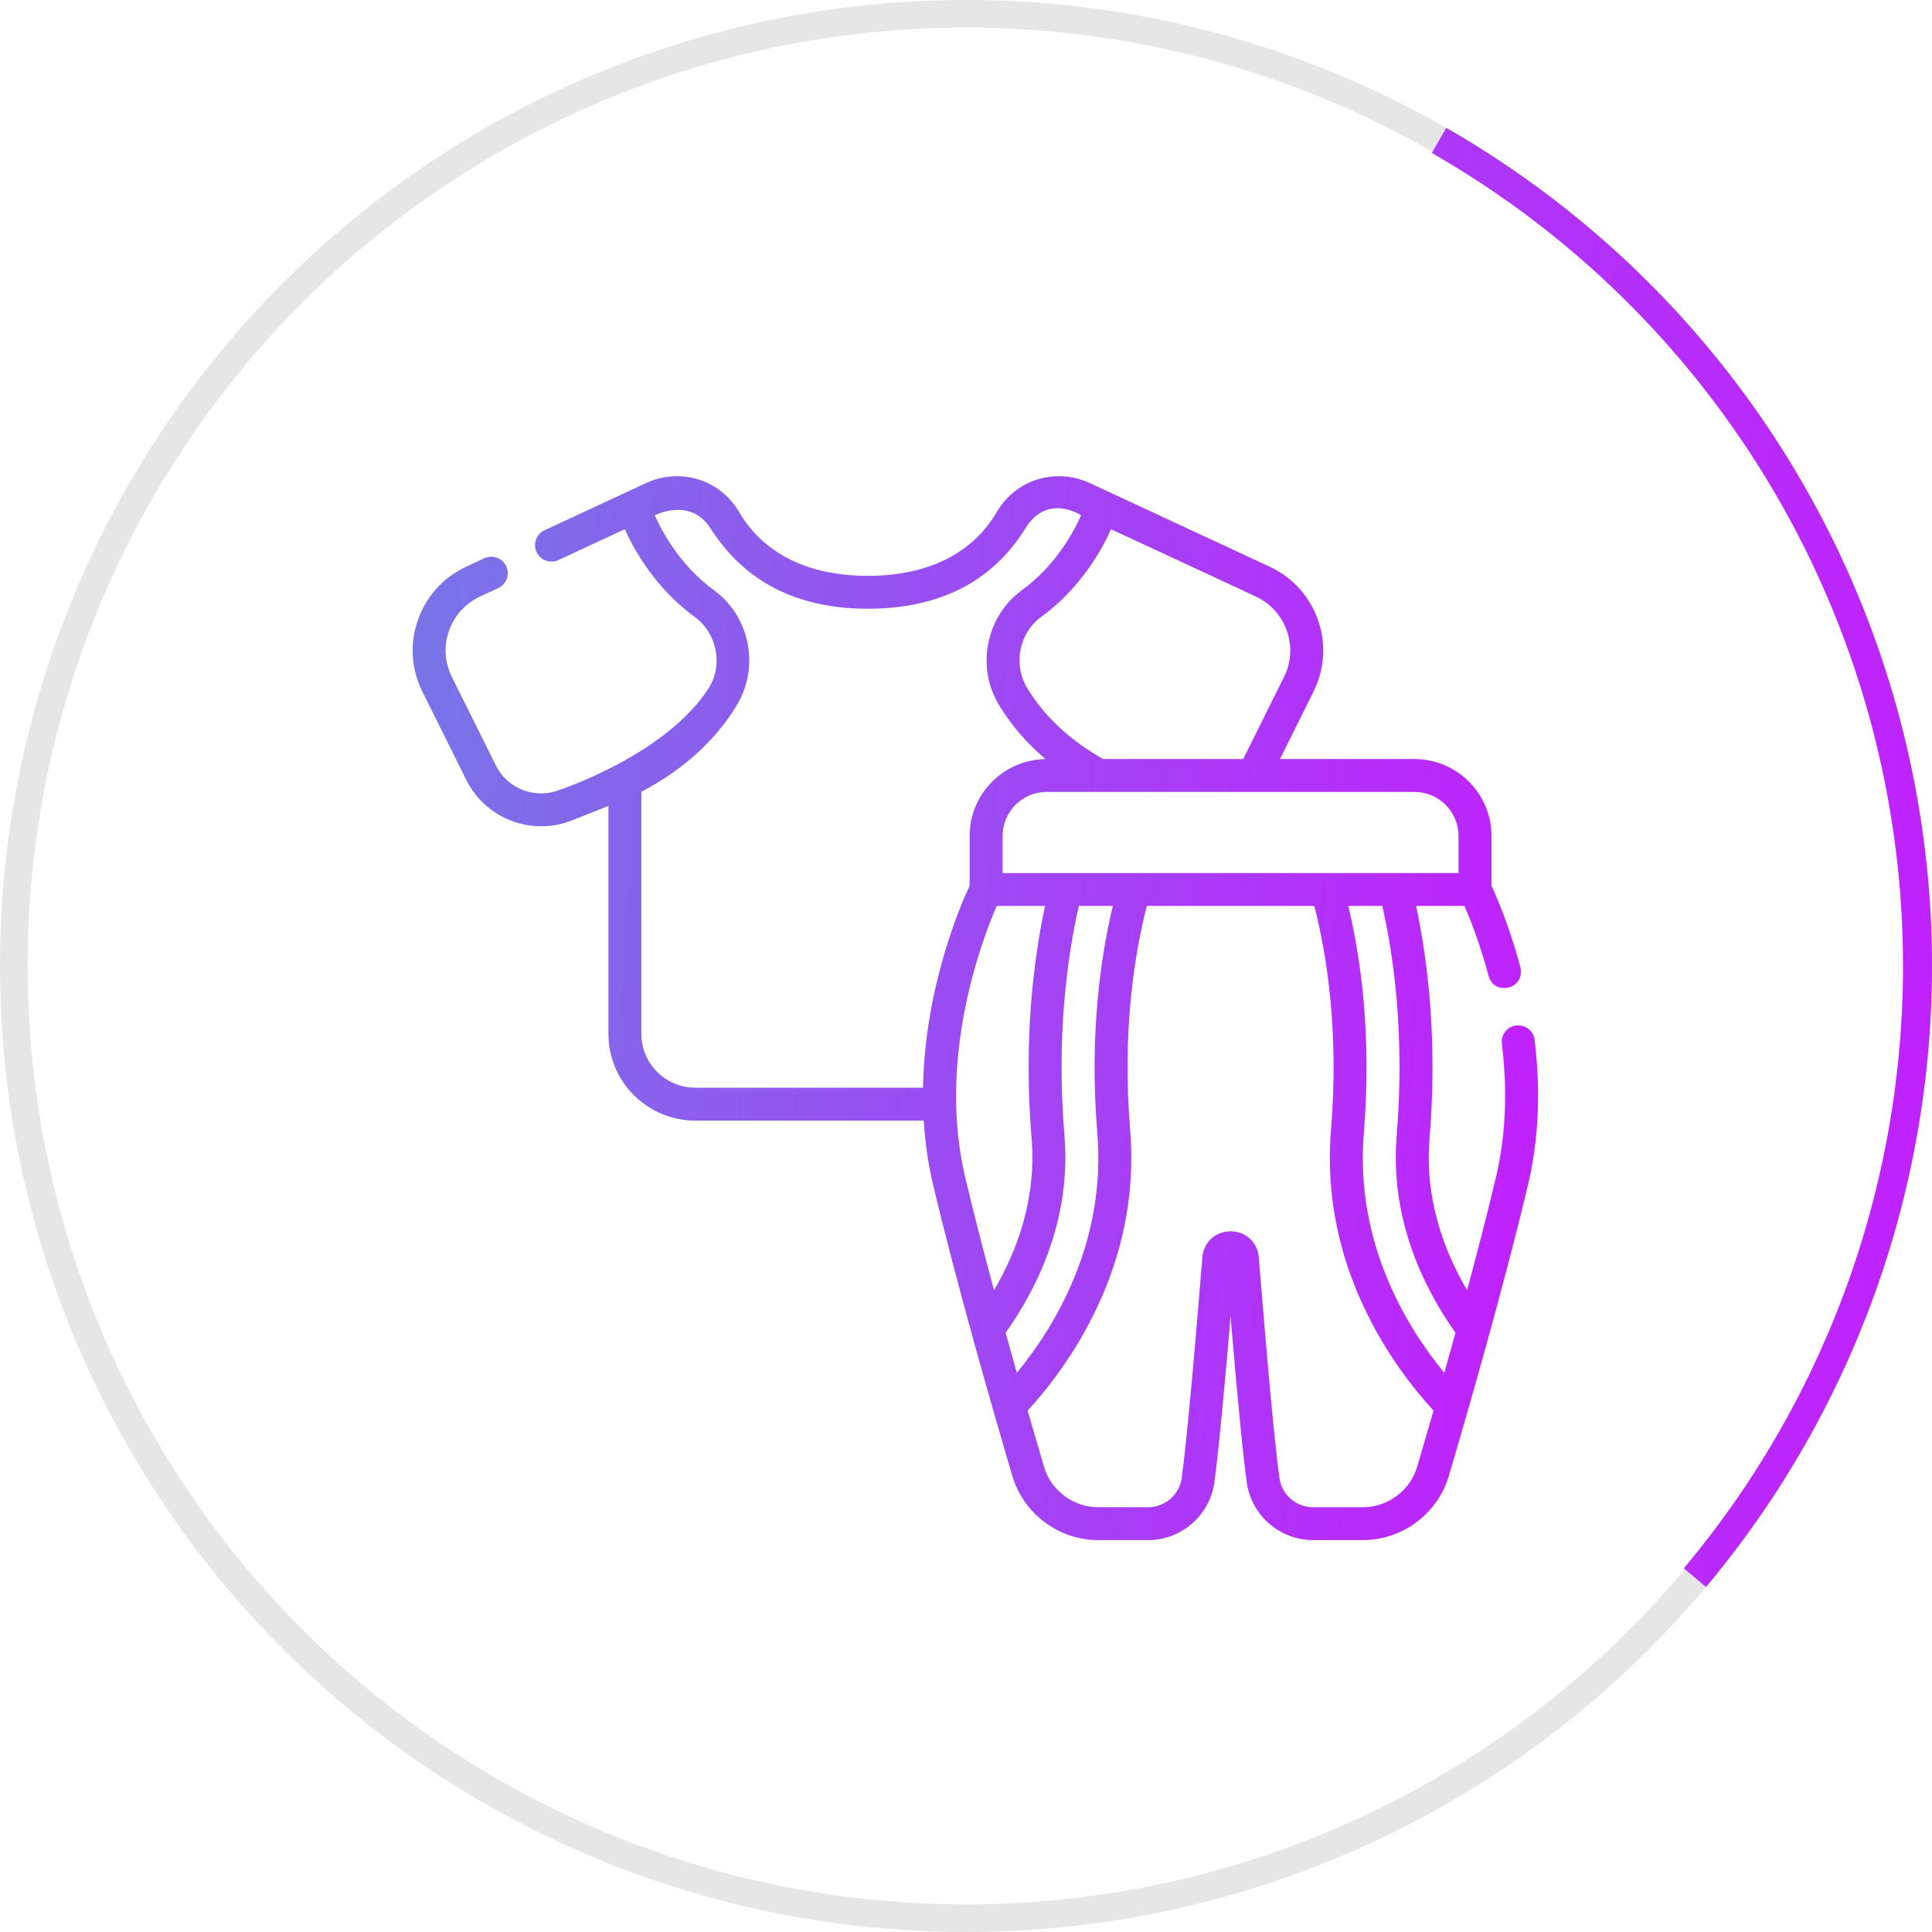 <svg width="70" height="70" viewBox="0 0 70 70" fill="none" xmlns="http://www.w3.org/2000/svg">
<g clip-path="url(#clip0_72_523)">
<path d="M55.601 37.674C55.561 37.348 55.263 37.115 54.935 37.155C54.608 37.195 54.375 37.492 54.415 37.819C54.626 39.54 54.553 41.167 54.2 42.657C53.891 43.96 53.527 45.368 53.156 46.746C52.325 45.334 51.614 43.442 51.795 41.247C52.09 37.663 51.725 34.771 51.307 32.824H53.059C53.258 33.28 53.62 34.181 53.933 35.355C54.005 35.621 54.24 35.868 54.664 35.777C54.987 35.708 55.173 35.366 55.088 35.048C54.683 33.533 54.209 32.455 54.04 32.093V30.287C54.04 28.751 52.786 27.502 51.246 27.502H46.376L47.591 25.059C47.997 24.243 48.054 23.32 47.752 22.461C47.45 21.602 46.828 20.916 46 20.531L39.49 17.505C38.254 16.93 36.807 17.373 36.126 18.535C34.998 20.461 32.959 20.865 31.447 20.865C29.935 20.865 27.896 20.461 26.768 18.535C26.087 17.373 24.641 16.929 23.403 17.505L19.729 19.213C19.43 19.352 19.301 19.706 19.44 20.004C19.579 20.302 19.935 20.431 20.234 20.292L22.638 19.175C22.994 19.963 23.764 21.326 25.163 22.346C25.971 22.934 26.217 24.084 25.674 24.934C24.126 27.355 20.27 28.621 20.27 28.621C19.398 28.967 18.388 28.581 17.971 27.743L16.373 24.529C16.111 24.003 16.074 23.409 16.269 22.854C16.464 22.3 16.865 21.859 17.399 21.61L18.052 21.307C18.351 21.168 18.48 20.813 18.341 20.515C18.202 20.217 17.846 20.088 17.547 20.227L16.894 20.531C16.066 20.916 15.444 21.601 15.142 22.461C14.84 23.32 14.897 24.243 15.303 25.058L16.902 28.272C17.593 29.661 19.266 30.301 20.711 29.729L22.044 29.201V37.462C22.044 39.193 23.457 40.602 25.193 40.602H33.469C33.515 41.364 33.622 42.145 33.809 42.931C34.684 46.615 35.983 51.122 36.68 53.481C37.084 54.847 38.363 55.801 39.792 55.801H41.597C42.797 55.801 43.829 54.908 43.996 53.724C44.152 52.624 44.381 50.121 44.586 47.7C44.844 50.76 45.042 52.783 45.175 53.724C45.343 54.908 46.374 55.801 47.575 55.801H49.379C50.808 55.801 52.088 54.847 52.492 53.481C53.188 51.123 54.487 46.616 55.362 42.931C55.748 41.304 55.829 39.535 55.601 37.674ZM50.604 41.149C50.355 44.177 51.585 46.667 52.735 48.289C52.598 48.786 52.462 49.273 52.33 49.741C50.984 48.105 49.085 45.038 49.414 41.051C49.705 37.524 49.304 34.713 48.851 32.823H50.084C50.505 34.683 50.901 37.548 50.604 41.149ZM52.845 30.287V31.632H36.326V30.287C36.326 29.408 37.043 28.692 37.925 28.692H51.246C52.128 28.692 52.845 29.408 52.845 30.287ZM39.757 41.052C40.086 45.039 38.187 48.105 36.842 49.741C36.709 49.273 36.573 48.786 36.436 48.289C37.586 46.667 38.816 44.177 38.567 41.149C38.271 37.564 38.661 34.706 39.087 32.824H40.32C39.867 34.713 39.467 37.524 39.757 41.052ZM46.625 22.855C46.82 23.409 46.783 24.003 46.521 24.529L45.043 27.502H39.969C38.764 26.821 37.839 25.958 37.22 24.934C36.698 24.071 36.923 22.934 37.731 22.346C39.13 21.326 39.901 19.963 40.256 19.175L45.495 21.61C46.029 21.859 46.43 22.301 46.625 22.855ZM23.238 37.462V28.689C24.758 27.887 25.921 26.833 26.697 25.549C27.535 24.162 27.171 22.332 25.868 21.384C24.678 20.517 24.017 19.325 23.723 18.671C23.723 18.671 25.006 17.999 25.737 19.136C26.571 20.435 28.141 22.056 31.447 22.056C34.754 22.056 36.345 20.449 37.157 19.136C37.952 17.853 39.172 18.67 39.172 18.67C38.877 19.326 38.216 20.518 37.026 21.384C35.723 22.332 35.359 24.162 36.197 25.549C36.636 26.274 37.2 26.926 37.882 27.503C36.361 27.526 35.131 28.766 35.131 30.287V32.092C34.819 32.757 33.506 35.758 33.443 39.41H25.193C24.115 39.41 23.238 38.536 23.238 37.462ZM36.113 32.823H37.864C37.442 34.792 37.082 37.677 37.376 41.247C37.557 43.442 36.846 45.334 36.015 46.746C35.644 45.368 35.281 43.96 34.971 42.657C33.944 38.329 35.591 34.026 36.113 32.823ZM51.346 53.145C51.091 54.008 50.282 54.61 49.379 54.61H47.574C46.966 54.61 46.443 54.158 46.358 53.558C46.202 52.459 45.942 49.691 45.607 45.551C45.563 45.008 45.133 44.613 44.586 44.613C44.038 44.613 43.609 45.008 43.565 45.551C43.229 49.689 42.969 52.457 42.813 53.558C42.728 54.158 42.206 54.61 41.597 54.61H39.792C38.889 54.61 38.081 54.008 37.826 53.145C37.658 52.578 37.456 51.885 37.233 51.11C38.656 49.559 41.357 45.916 40.948 40.954C40.655 37.4 41.093 34.617 41.551 32.824H47.62C48.079 34.617 48.517 37.4 48.223 40.954C47.814 45.916 50.515 49.559 51.939 51.11C51.716 51.885 51.513 52.578 51.346 53.145Z" fill="url(#paint0_linear_72_523)"/>
</g>
<circle cx="35" cy="35" r="34.5" stroke="black" stroke-opacity="0.1"/>
<path d="M61.812 57.498C65.103 53.575 67.494 48.978 68.815 44.031C70.136 39.084 70.356 33.907 69.458 28.866C68.561 23.825 66.568 19.042 63.621 14.854C60.673 10.667 56.843 7.178 52.401 4.632L51.878 5.543C56.188 8.012 59.903 11.397 62.762 15.459C65.621 19.52 67.554 24.16 68.424 29.05C69.295 33.94 69.082 38.961 67.8 43.76C66.519 48.559 64.2 53.018 61.007 56.823L61.812 57.498Z" fill="url(#paint1_linear_72_523)"/>
<defs>
<linearGradient id="paint0_linear_72_523" x1="14.951" y1="17.254" x2="59.118" y2="20.004" gradientUnits="userSpaceOnUse">
<stop stop-color="#7775E7"/>
<stop offset="0.642" stop-color="#A93CF6"/>
<stop offset="1" stop-color="#C41DFF"/>
</linearGradient>
<linearGradient id="paint1_linear_72_523" x1="0" y1="0" x2="75.851" y2="4.465" gradientUnits="userSpaceOnUse">
<stop stop-color="#7775E7"/>
<stop offset="0.642" stop-color="#A93CF6"/>
<stop offset="1" stop-color="#C41DFF"/>
</linearGradient>
<clipPath id="clip0_72_523">
<rect width="40.777" height="40.655" fill="white" transform="translate(14.951 16.143)"/>
</clipPath>
</defs>
</svg>

